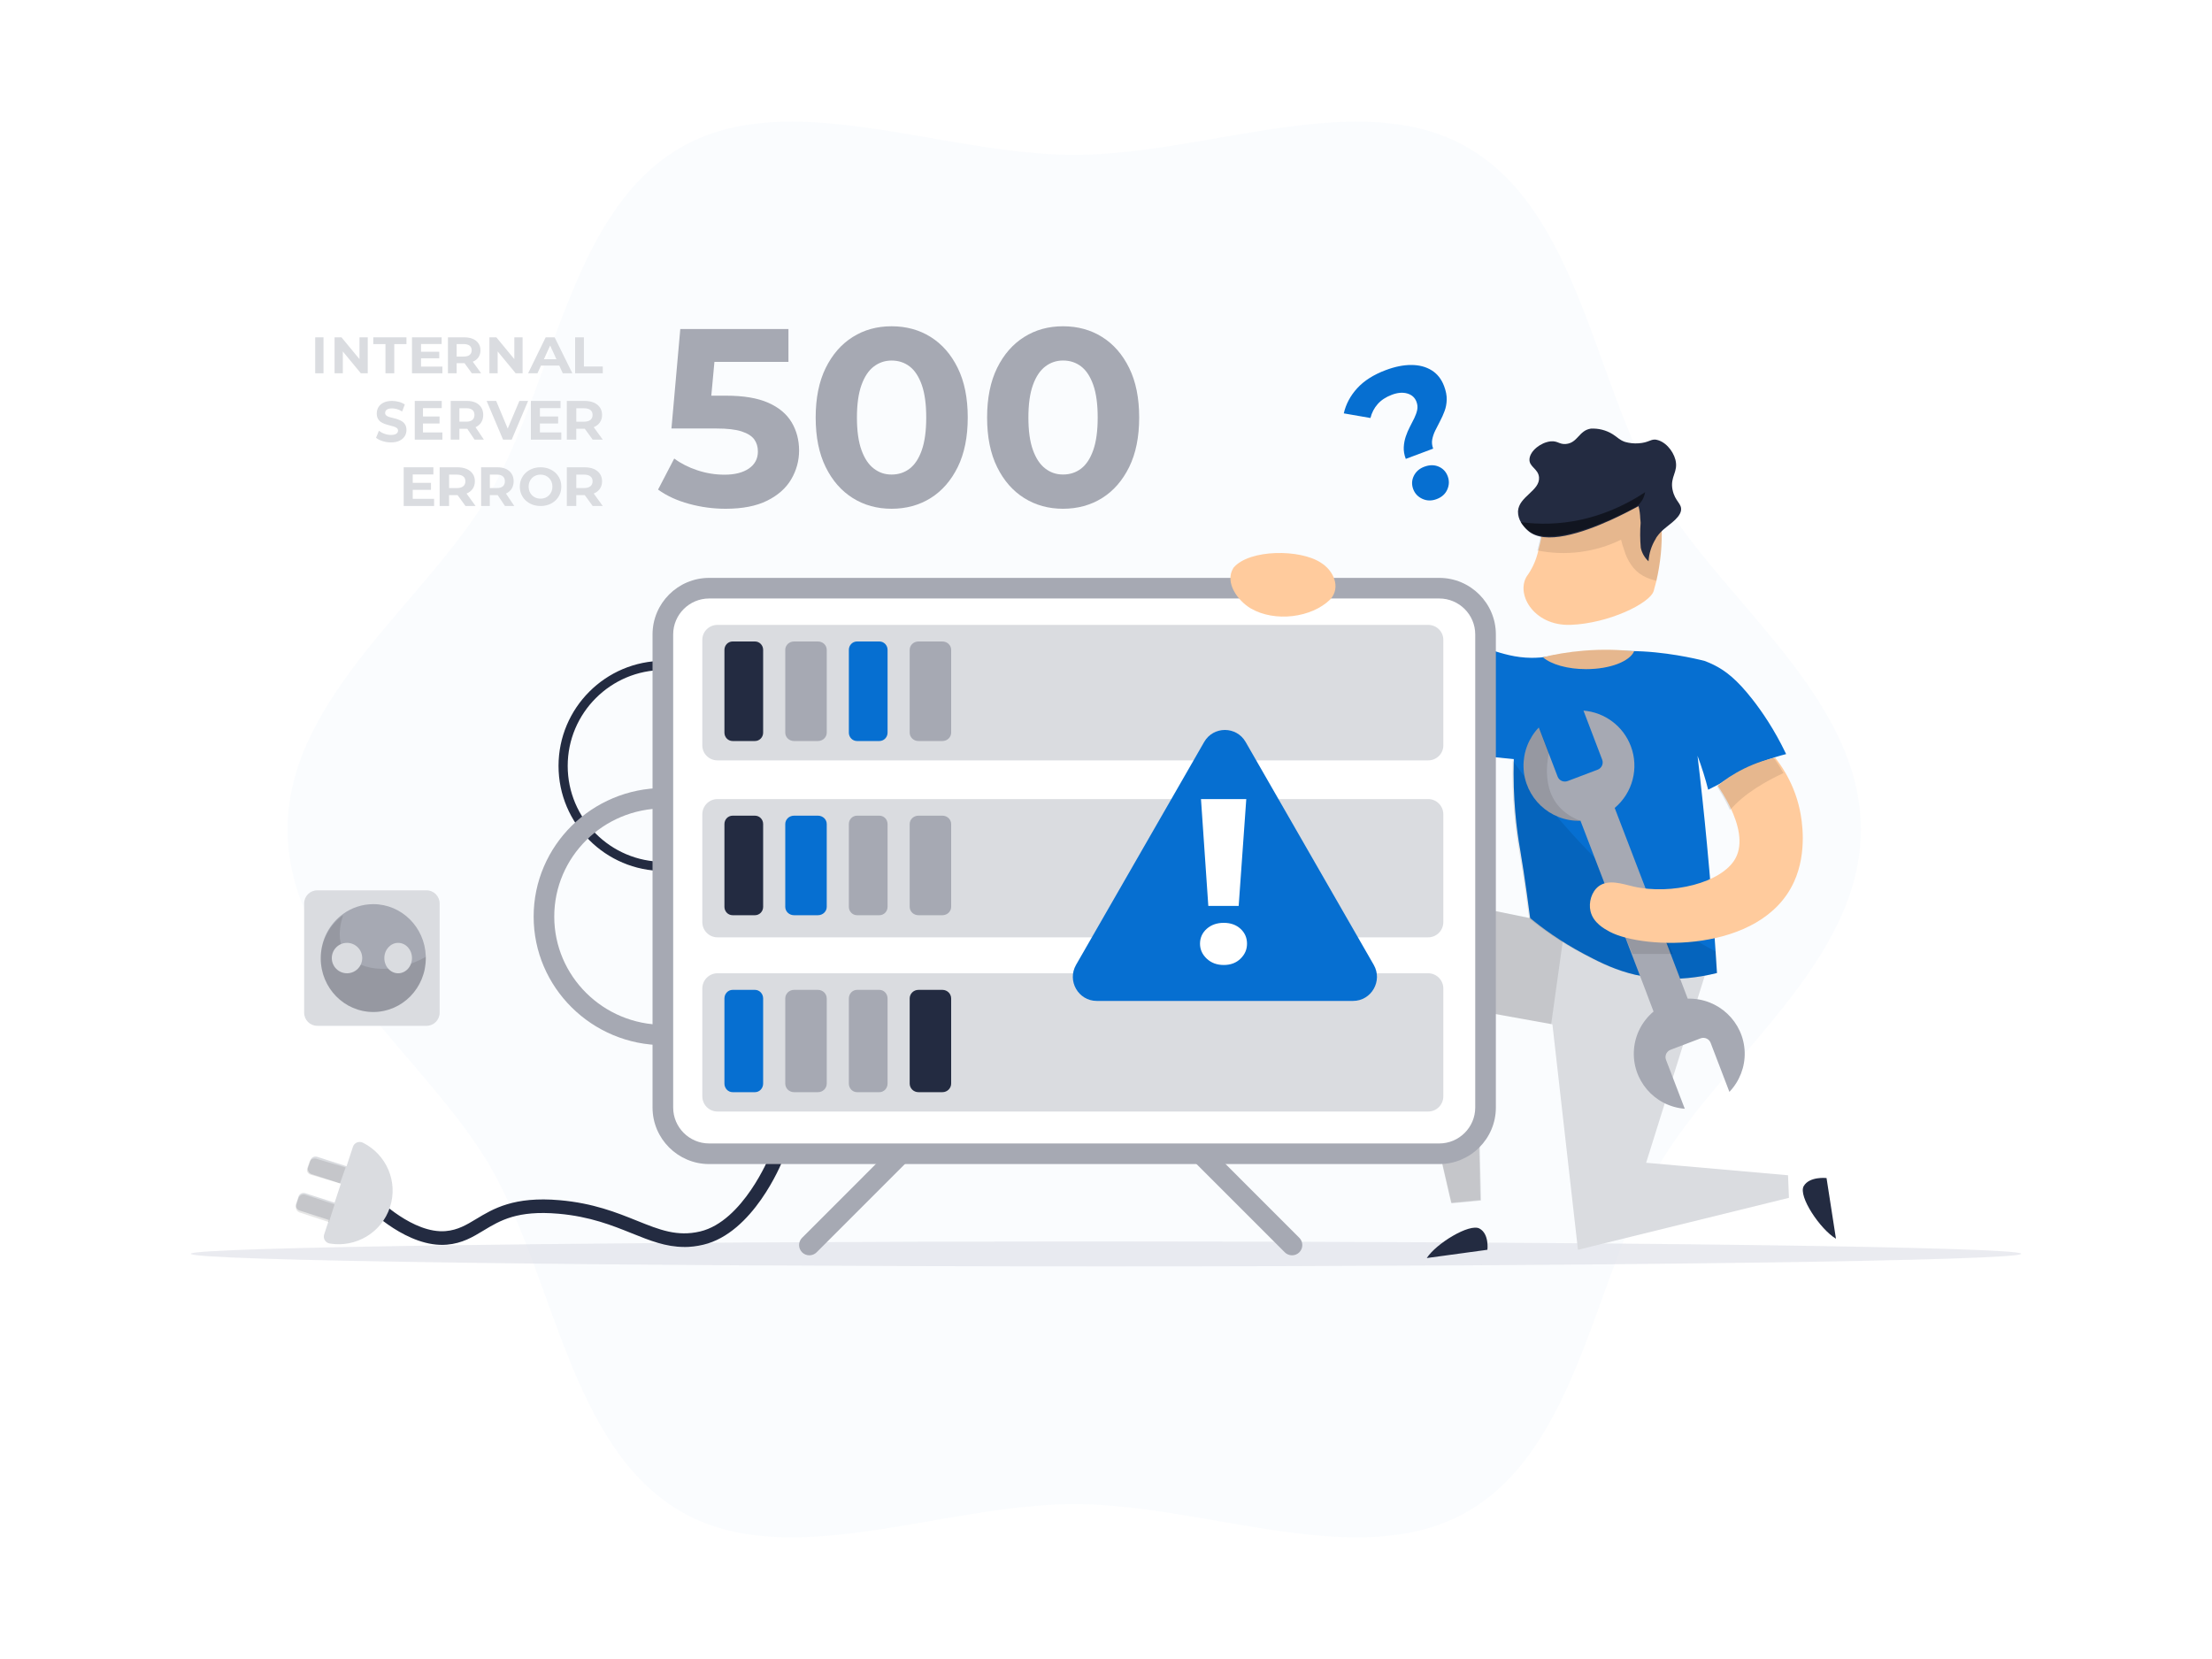 <svg xmlns="http://www.w3.org/2000/svg" width="800" height="600" fill="none" viewBox="0 0 800 600">
    <style>
        :where(.theme-dark, [data-theme="dark"]) .tblr-illustrations-500-a { fill: black; opacity: 0.07; } :where(.theme-dark, [data-theme="dark"]) .tblr-illustrations-500-b { fill: #454C5E; } :where(.theme-dark, [data-theme="dark"]) .tblr-illustrations-500-c { fill: #1D2535; } :where(.theme-dark, [data-theme="dark"]) .tblr-illustrations-500-d { fill: #232B41; }
        @media (prefers-color-scheme: dark) { .tblr-illustrations-500-a { fill: black; opacity: 0.07; } .tblr-illustrations-500-b { fill: #454C5E; } .tblr-illustrations-500-c { fill: #1D2535; } .tblr-illustrations-500-d { fill: #232B41; } }
    </style>
    <path d="M104 300C104 348.09 154.833 383.093 177.36 421.985C200.51 462.147 206.173 523.324 246.187 546.625C285.07 569.164 340.435 543.982 388.5 543.982C436.565 543.982 491.93 569.164 530.813 546.625C570.827 523.463 576.49 462.147 599.64 421.985C622.167 383.081 673 348.217 673 300C673 251.783 622.04 216.907 599.64 178.015C576.49 137.853 570.827 76.549 530.813 53.375C491.93 30.836 436.565 56.018 388.5 56.018C340.435 56.018 285.07 30.836 246.187 53.375C206.046 76.537 200.51 137.853 177.36 178.015C154.833 217.045 104 251.91 104 300Z" fill="#066FD1" style="fill: #066FD1; fill: #066FD1;" opacity="0.02" class="tblr-illustrations-500-a"/>
    <path d="M240 315C219.047 315 202 297.953 202 277C202 256.047 219.047 239 240 239V242.317C220.873 242.317 205.317 257.873 205.317 277C205.317 296.127 220.873 311.683 240 311.683V315Z" fill="#232B41" class="tblr-illustrations-500-b"/>
    <path d="M69 453.448C69 455.932 217.235 458 400 458C582.765 458 731 455.932 731 453.448C731 450.964 582.765 449 400 449C217.235 449 69 451.068 69 453.448Z" fill="#D6D8E2" opacity="0.5" class="tblr-illustrations-500-c"/>
    <path d="M247.451 450.977C240.779 450.977 234.997 448.65 228.555 446.06C221.455 443.206 213.418 439.962 202.004 438.965C187.098 437.658 180.876 441.406 174.863 445.04C170.919 447.424 167.196 449.67 161.61 450.152C147.502 451.344 133.59 437.417 133 436.833L136.55 433.382C136.677 433.508 149.444 446.243 161.171 445.246C165.6 444.868 168.687 442.999 172.261 440.844C178.332 437.176 185.883 432.614 202.42 434.07C214.586 435.136 222.993 438.529 230.406 441.509C238.501 444.765 244.884 447.344 253.222 445.372C268.718 441.704 278.282 418.229 278.374 418L283 419.811C282.572 420.877 272.396 445.911 254.378 450.163C251.927 450.748 249.626 451 247.428 451L247.451 450.977Z" fill="#232B41" class="tblr-illustrations-500-b"/>
    <path d="M646.977 433.218C621.535 439.463 596.117 445.732 570.687 452C567.604 424.818 564.533 397.625 561.451 370.455C552.307 368.809 543.175 367.176 534.031 365.53C534.56 388.414 535.1 411.297 535.63 434.18C532.076 434.516 528.522 434.864 524.968 435.2C520.712 417.31 516.698 398.482 513.04 378.739C509.406 359.1 506.427 340.156 504 322C520.459 325.325 536.929 328.685 553.377 332.034C557.747 332.926 562.118 333.807 566.488 334.71C583.936 338.279 601.396 341.871 618.867 345.497C611.034 370.512 603.179 395.516 595.346 420.531C612.449 422.026 629.564 423.544 646.666 425.05C646.77 427.773 646.885 430.484 647 433.207L646.977 433.218Z" fill="#DADCE0"/>
    <path d="M516 454.989L537.941 451.998C537.941 451.998 538.659 446.255 535.071 444.318C531.471 442.381 519.44 449.699 516 455" fill="#232B41" class="tblr-illustrations-500-b"/>
    <path d="M664 448L660.591 426.052C660.591 426.052 654.397 425.367 652.332 428.983C650.268 432.6 658.27 444.589 664 448Z" fill="#232B41" class="tblr-illustrations-500-b"/>
    <path d="M561.002 370.369C551.929 368.727 542.868 367.096 533.796 365.454C534.321 388.296 534.857 411.139 535.382 433.982C531.856 434.318 528.33 434.665 524.804 435C520.581 417.142 516.599 398.347 512.97 378.639C509.364 359.034 506.408 340.124 504 322C520.33 325.319 536.672 328.674 552.991 332.016C557.327 332.907 561.664 333.786 566 334.688L561.013 370.358L561.002 370.369Z" fill="black" opacity="0.1"/>
    <path d="M538 239.656L536.524 242.692L526.766 263C523.135 260.956 518.321 257.967 513.014 253.88C512.065 253.144 511.07 252.396 510.015 251.591C509.125 247.865 508.598 243.124 509.383 237.729C510.133 232.521 511.89 228.246 513.729 225C516.868 231.843 526.602 236.456 537.988 239.656H538Z" fill="black" opacity="0.1"/>
    <path d="M646 272.719C644.925 272.996 643.492 273.377 641.84 273.896C639.506 274.634 635.507 275.915 631.081 278.164C627.187 280.172 626.817 280.945 621.016 283.967C619.653 284.683 618.532 285.236 617.781 285.605C617.284 283.667 616.741 281.648 616.07 279.549C615.389 277.345 614.661 275.28 613.933 273.331C615.181 283.783 616.325 294.442 617.342 305.298C618.59 318.484 619.63 331.428 620.462 344.084C620.647 346.703 620.808 349.31 620.959 351.906C605.913 355.667 594.704 353.532 588.972 351.906C582.455 350.071 577.22 347.303 572.863 345.007C564.347 340.485 557.829 335.697 553.392 332.017C553.38 331.971 551.381 316.5 549.809 307.513C548.446 299.865 547.094 288.755 547.475 274.553C540.865 273.873 534.244 273.215 527.634 272.535C526.039 268.924 524.514 264.759 523.323 260.041C519.961 246.658 520.85 234.903 522.249 227C528.824 231.257 534.845 233.668 539.201 235.052C543.431 236.414 548.099 237.867 553.865 237.914C554.929 237.914 556.003 237.879 557.147 237.787C557.378 237.775 557.61 237.74 557.829 237.717C557.956 237.706 558.083 237.683 558.21 237.671C559.921 237.475 561.354 237.187 562.417 236.944C564.867 236.633 568.148 236.333 572.528 236.333H572.54C579.415 235.491 585.794 235.295 591.48 235.491H591.699C592.612 235.525 593.502 235.56 594.38 235.606C606.132 236.264 616.475 239.033 616.475 239.033C617.284 239.333 618.451 239.794 619.791 240.452C624.264 242.667 628.273 245.931 633.647 252.749C637.114 257.156 641.701 263.755 645.977 272.719H646Z" fill="#066FD1" style="fill: #066FD1; fill: #066FD1;"/>
    <path d="M591 235.546C589.339 239.244 582.211 242 573.629 242C566.88 242 560.979 240.276 558 237.69C562.194 236.681 567.132 235.785 572.69 235.331C579.691 234.752 585.901 235.002 591 235.546Z" fill="#FFCB9D" style="fill: #FFCB9D; fill: #FFCB9D;"/>
    <path d="M621 351.918C605.862 355.657 594.584 353.535 588.817 351.918C582.26 350.094 576.993 347.34 572.61 345.057C564.041 340.561 557.483 335.8 553.019 332.14C553.007 332.094 550.996 316.711 549.414 307.775C548.042 300.169 546.682 289.122 547.066 275C547.066 275 580.051 322.94 620.5 344.14C620.686 346.744 620.849 349.336 621 351.918Z" fill="black" opacity="0.1"/>
    <path d="M599.654 173.185C599.963 176.515 600.42 181.43 600.867 187.44C600.832 188.74 600.935 189.983 600.947 190.336C601.198 196.996 600.558 203.656 599.047 210.145C598.647 211.468 598.395 212.699 598.063 213.794C596.587 218.264 581.78 225.471 568.06 225.985C554.329 226.498 547.624 214.102 552.681 207.716C554.398 205.173 555.622 202.322 556.297 199.334C557.35 195.354 558.128 191.306 558.643 187.223C558.998 184.817 559.112 183.289 559.112 183.289L568.335 172.649L593.715 169C593.978 173.276 595.523 176.127 597.045 176.23C598.578 176.333 599.459 173.835 599.654 173.185Z" fill="#FFCB9D" style="fill: #FFCB9D; fill: #FFCB9D;"/>
    <path d="M599.643 173.353C599.954 176.655 600.416 181.528 600.865 187.487C600.831 188.776 600.935 190.009 600.946 190.359C601.2 196.963 600.554 203.566 599.031 210C597.312 209.672 595.651 209.061 594.14 208.191C592.467 207.241 591.048 205.929 589.987 204.358C588.844 202.707 587.968 200.886 587.414 198.964C586.964 197.72 586.583 196.465 586.272 195.188C576.916 199.778 566.244 201.146 556 199.077C557.061 195.131 557.846 191.117 558.365 187.069C558.734 184.683 558.838 183.168 558.838 183.168L568.136 172.618L593.724 169C594.001 173.24 595.547 176.067 597.093 176.169C598.639 176.271 599.458 174.02 599.654 173.365" fill="black" opacity="0.1"/>
    <path d="M604.903 177.116C605.762 181.501 608.464 182.078 607.931 184.813C607.27 187.767 602.78 190.179 600.623 192.441C600.135 192.96 599.683 193.514 599.265 194.091C599.068 194.345 598.906 194.622 598.778 194.922C597.27 197.369 596.388 200.138 596.214 203C594.788 201.696 593.813 199.988 593.407 198.107C593.14 195.084 593.117 192.037 593.361 189.002C593.314 188.887 593.303 188.76 593.326 188.633L593.21 187.398C593.175 185.99 592.978 184.594 592.642 183.232L592.56 183.082L591.574 183.602C589.765 184.571 586.447 186.325 582.422 188.148C572.608 192.591 558.652 197.392 552.597 191.91C551.646 191.079 550.834 190.11 550.173 189.048C549.384 187.814 548.978 186.383 549.001 184.929C549.279 179.563 556.97 177.509 556.611 172.662C556.367 169.442 552.875 168.888 553.166 165.934C553.456 162.98 557.272 160.014 560.799 159.622C563.455 159.38 563.873 160.787 566.367 160.568C570.636 160.176 571.03 155.664 575.357 155.018C578.106 154.879 580.821 155.56 583.164 156.991C585.113 158.191 585.577 159.057 587.665 159.807C589.277 160.28 590.96 160.453 592.63 160.326C596.238 160.072 596.725 158.918 598.639 158.976C602.038 159.391 605.019 162.83 605.936 166.257C607.072 170.758 603.94 172.27 604.892 177.139L604.903 177.116Z" fill="#232B41" class="tblr-illustrations-500-b"/>
    <path d="M594.988 178C594.675 179.82 593.772 181.504 592.404 182.796L591.361 183.526C589.553 184.47 586.239 186.177 582.217 187.952C572.413 192.276 558.472 196.948 552.422 191.613C551.472 190.805 550.661 189.861 550 188.828C553.442 189.299 556.919 189.479 560.395 189.367C576.295 188.873 588.394 182.369 595 178H594.988Z" fill="black" opacity="0.5"/>
    <path d="M520.288 213H256.712C247.482 213 240 220.465 240 229.673V400.327C240 409.535 247.482 417 256.712 417H520.288C529.518 417 537 409.535 537 400.327V229.673C537 220.465 529.518 213 520.288 213Z" fill="white" class="tblr-illustrations-500-d"/>
    <path d="M520.521 421H256.479C245.187 421 236 411.827 236 400.551V229.449C236 218.173 245.187 209 256.479 209H520.521C531.813 209 541 218.173 541 229.449V400.551C541 411.827 531.813 421 520.521 421ZM256.479 216.452C249.306 216.452 243.463 222.286 243.463 229.449V400.551C243.463 407.714 249.306 413.548 256.479 413.548H520.521C527.694 413.548 533.537 407.714 533.537 400.551V229.449C533.537 222.286 527.694 216.452 520.521 216.452H256.479Z" fill="#A6A9B3"/>
    <path d="M240 378C214.079 378 193 357.134 193 331.5C193 305.866 214.09 285 240 285V292.375C218.193 292.375 200.454 309.925 200.454 331.5C200.454 353.075 218.193 370.625 240 370.625V378Z" fill="#A6A9B3"/>
    <path d="M117 122H114V135H117V122Z" fill="#DADCE0"/>
    <path d="M130.011 129.882L123.5 122H121V135H123.989V127.107L130.5 135H133V122H130.011V129.882Z" fill="#DADCE0"/>
    <path d="M139.408 135H142.592V124.451H147V122H135V124.451H139.408V135Z" fill="#DADCE0"/>
    <path d="M160 132.581H152.269V129.58H158.867V127.215H152.269V124.419H159.729V122H149V135H160V132.581Z" fill="#DADCE0"/>
    <path d="M165.152 131.35H167.865C167.865 131.35 167.955 131.35 168 131.35L170.634 134.989H174L170.983 130.811C170.983 130.811 170.994 130.811 171.006 130.811C171.884 130.444 172.559 129.914 173.043 129.213C173.516 128.511 173.764 127.679 173.764 126.697C173.764 125.714 173.527 124.894 173.043 124.192C172.57 123.49 171.884 122.939 171.006 122.561C170.128 122.184 169.081 122 167.865 122H162V135H165.152V131.361V131.35ZM169.857 125.023C170.353 125.412 170.589 125.963 170.589 126.686C170.589 127.409 170.341 127.96 169.857 128.36C169.362 128.759 168.642 128.953 167.685 128.953H165.152V124.44H167.685C168.642 124.44 169.362 124.635 169.857 125.023Z" fill="#DADCE0"/>
    <path d="M179.989 127.107L186.5 135H189V122H186.011V129.882L179.511 122H177V135H179.989V127.107Z" fill="#DADCE0"/>
    <path d="M200.614 122H197.35L191 135H194.383L195.653 132.214H202.264L203.534 135H207L200.591 122H200.614ZM196.709 129.925L198.976 124.969L201.243 129.925H196.709Z" fill="#DADCE0"/>
    <path d="M211.182 132.549V122H208V135H218V132.549H211.182Z" fill="#DADCE0"/>
    <path d="M146.385 157.759C146.791 157.084 147 156.337 147 155.518C147 154.771 146.857 154.145 146.571 153.639C146.286 153.133 145.923 152.735 145.462 152.434C145.011 152.133 144.505 151.892 143.967 151.699C143.429 151.506 142.879 151.337 142.319 151.217C141.769 151.084 141.264 150.952 140.802 150.819C140.352 150.687 139.978 150.506 139.703 150.265C139.429 150.024 139.286 149.723 139.286 149.337C139.286 149.036 139.374 148.759 139.538 148.506C139.703 148.253 139.978 148.06 140.341 147.916C140.703 147.771 141.187 147.699 141.791 147.699C142.396 147.699 142.978 147.795 143.604 147.976C144.231 148.157 144.846 148.446 145.44 148.819L146.407 146.289C145.802 145.88 145.099 145.554 144.286 145.337C143.473 145.12 142.648 145 141.824 145C140.582 145 139.538 145.205 138.714 145.614C137.89 146.024 137.275 146.566 136.868 147.253C136.462 147.94 136.264 148.699 136.264 149.518C136.264 150.277 136.396 150.904 136.67 151.41C136.945 151.916 137.308 152.325 137.769 152.627C138.231 152.94 138.736 153.181 139.286 153.373C139.835 153.554 140.374 153.723 140.923 153.855C141.473 153.988 141.967 154.12 142.429 154.265C142.89 154.41 143.253 154.602 143.538 154.819C143.813 155.048 143.956 155.349 143.956 155.747C143.956 156.048 143.868 156.313 143.692 156.542C143.516 156.771 143.242 156.952 142.868 157.096C142.495 157.241 142.011 157.301 141.407 157.301C140.615 157.301 139.824 157.157 139.044 156.88C138.264 156.602 137.593 156.229 137.044 155.795L136 158.325C136.593 158.819 137.374 159.229 138.352 159.53C139.33 159.843 140.341 160 141.407 160C142.659 160 143.692 159.795 144.527 159.373C145.363 158.964 145.978 158.41 146.385 157.735V157.759Z" fill="#DADCE0"/>
    <path d="M159.764 147.605V145H150V159H160V156.395H152.972V153.163H158.97V150.628H152.972V147.605H159.764Z" fill="#DADCE0"/>
    <path d="M171.983 154.488C171.983 154.488 171.994 154.488 172.006 154.488C172.884 154.093 173.559 153.523 174.043 152.767C174.516 152.012 174.764 151.116 174.764 150.058C174.764 149 174.527 148.116 174.043 147.36C173.57 146.605 172.884 146.012 172.006 145.605C171.128 145.198 170.081 145 168.865 145H163V159H166.152V155.081H168.865C168.865 155.081 168.955 155.081 169 155.081L171.634 159H175L171.983 154.5V154.488ZM170.857 148.267C171.353 148.686 171.589 149.279 171.589 150.058C171.589 150.837 171.341 151.43 170.857 151.86C170.362 152.291 169.642 152.5 168.685 152.5H166.152V147.64H168.685C169.642 147.64 170.362 147.849 170.857 148.267Z" fill="#DADCE0"/>
    <path d="M185.066 159L191 145H187.845L183.62 155L179.451 145H176L181.934 159H185.066Z" fill="#DADCE0"/>
    <path d="M202.729 147.605V145H192V159H203V156.395H195.269V153.163H201.855V150.628H195.269V147.605H202.729Z" fill="#DADCE0"/>
    <path d="M214.756 154.488C215.707 154.093 216.439 153.523 216.963 152.767C217.476 152.012 217.744 151.116 217.744 150.058C217.744 149 217.488 148.116 216.963 147.36C216.451 146.605 215.707 146.012 214.756 145.605C213.805 145.198 212.671 145 211.354 145H205V159H208.415V155.081H211.354C211.354 155.081 211.451 155.081 211.5 155.081L214.354 159H218L214.732 154.5C214.732 154.5 214.744 154.5 214.756 154.5V154.488ZM213.524 148.279C214.061 148.698 214.317 149.291 214.317 150.07C214.317 150.849 214.049 151.442 213.524 151.872C212.988 152.302 212.207 152.512 211.171 152.512H208.427V147.651H211.171C212.207 147.651 212.988 147.86 213.524 148.279Z" fill="#DADCE0"/>
    <path d="M149.269 177.158H155.867V174.621H149.269V171.595H156.74V169H146V183H157V180.405H149.269V177.158Z" fill="#DADCE0"/>
    <path d="M168.756 178.488C169.707 178.093 170.439 177.523 170.963 176.767C171.476 176.012 171.744 175.116 171.744 174.058C171.744 173 171.488 172.116 170.963 171.36C170.451 170.605 169.707 170.012 168.756 169.605C167.805 169.198 166.671 169 165.354 169H159V183H162.415V179.081H165.354C165.354 179.081 165.451 179.081 165.5 179.081L168.354 183H172L168.732 178.5C168.732 178.5 168.744 178.5 168.756 178.5V178.488ZM167.524 172.279C168.061 172.698 168.317 173.291 168.317 174.07C168.317 174.849 168.049 175.442 167.524 175.872C166.988 176.302 166.207 176.512 165.171 176.512H162.427V171.651H165.171C166.207 171.651 166.988 171.86 167.524 172.279Z" fill="#DADCE0"/>
    <path d="M183.006 178.488C183.884 178.093 184.559 177.523 185.043 176.767C185.516 176.012 185.764 175.116 185.764 174.058C185.764 173 185.527 172.116 185.043 171.36C184.57 170.605 183.884 170.012 183.006 169.605C182.128 169.198 181.081 169 179.865 169H174V183H177.152V179.081H179.865C179.865 179.081 179.955 179.081 180 179.081L182.634 183H186L182.983 178.5C182.983 178.5 182.994 178.5 183.006 178.5V178.488ZM181.869 172.279C182.364 172.698 182.6 173.291 182.6 174.07C182.6 174.849 182.353 175.442 181.869 175.872C181.373 176.302 180.653 176.512 179.696 176.512H177.163V171.651H179.696C180.653 171.651 181.373 171.86 181.869 172.279Z" fill="#DADCE0"/>
    <path d="M200.869 170.978C200.185 170.348 199.398 169.865 198.486 169.517C197.574 169.18 196.583 169 195.5 169C194.417 169 193.414 169.169 192.514 169.528C191.602 169.876 190.815 170.36 190.131 171C189.448 171.629 188.923 172.371 188.559 173.213C188.182 174.056 188 174.989 188 176C188 177.011 188.182 177.933 188.559 178.787C188.935 179.64 189.459 180.382 190.131 181.011C190.815 181.64 191.613 182.135 192.525 182.483C193.437 182.831 194.44 183 195.523 183C196.606 183 197.586 182.831 198.486 182.483C199.398 182.146 200.185 181.652 200.869 181.022C201.552 180.393 202.077 179.652 202.442 178.787C202.818 177.933 203 177 203 175.989C203 174.978 202.818 174.034 202.442 173.191C202.065 172.337 201.541 171.596 200.869 170.966V170.978ZM199.467 177.753C199.25 178.281 198.942 178.73 198.555 179.124C198.167 179.517 197.711 179.82 197.187 180.034C196.674 180.247 196.104 180.348 195.489 180.348C194.873 180.348 194.303 180.247 193.779 180.034C193.255 179.82 192.799 179.517 192.411 179.124C192.024 178.73 191.727 178.27 191.511 177.753C191.294 177.236 191.191 176.652 191.191 176C191.191 175.348 191.294 174.775 191.511 174.247C191.727 173.73 192.024 173.27 192.411 172.876C192.799 172.483 193.255 172.18 193.779 171.966C194.303 171.753 194.873 171.652 195.489 171.652C196.104 171.652 196.663 171.764 197.187 171.966C197.711 172.169 198.156 172.483 198.555 172.876C198.942 173.27 199.25 173.73 199.467 174.247C199.683 174.764 199.786 175.348 199.786 176C199.786 176.652 199.683 177.225 199.467 177.753Z" fill="#DADCE0"/>
    <path d="M214.756 178.488C215.707 178.093 216.439 177.523 216.963 176.767C217.476 176.012 217.744 175.116 217.744 174.058C217.744 173 217.488 172.116 216.963 171.36C216.451 170.605 215.707 170.012 214.756 169.605C213.805 169.198 212.671 169 211.354 169H205V183H208.415V179.081H211.354C211.354 179.081 211.451 179.081 211.5 179.081L214.354 183H218L214.732 178.5C214.732 178.5 214.744 178.5 214.756 178.5V178.488ZM213.524 172.279C214.061 172.698 214.317 173.291 214.317 174.07C214.317 174.849 214.049 175.442 213.524 175.872C212.988 176.302 212.207 176.512 211.171 176.512H208.427V171.651H211.171C212.207 171.651 212.988 171.86 213.524 172.279Z" fill="#DADCE0"/>
    <path d="M516.522 226H259.478C256.452 226 254 228.422 254 231.41V269.59C254 272.578 256.452 275 259.478 275H516.522C519.548 275 522 272.578 522 269.59V231.41C522 228.422 519.548 226 516.522 226Z" fill="#DADCE0"/>
    <path d="M273.049 232H264.951C263.321 232 262 233.353 262 235.023V264.977C262 266.647 263.321 268 264.951 268H273.049C274.679 268 276 266.647 276 264.977V235.023C276 233.353 274.679 232 273.049 232Z" fill="#232B41" class="tblr-illustrations-500-b"/>
    <path d="M295.838 232H287.162C285.416 232 284 233.353 284 235.023V264.977C284 266.647 285.416 268 287.162 268H295.838C297.584 268 299 266.647 299 264.977V235.023C299 233.353 297.584 232 295.838 232Z" fill="#A6A9B3"/>
    <path d="M318.049 232H309.951C308.321 232 307 233.353 307 235.023V264.977C307 266.647 308.321 268 309.951 268H318.049C319.679 268 321 266.647 321 264.977V235.023C321 233.353 319.679 232 318.049 232Z" fill="#066FD1" style="fill: #066FD1; fill: #066FD1;"/>
    <path d="M340.838 232H332.162C330.416 232 329 233.353 329 235.023V264.977C329 266.647 330.416 268 332.162 268H340.838C342.584 268 344 266.647 344 264.977V235.023C344 233.353 342.584 232 340.838 232Z" fill="#A6A9B3"/>
    <path d="M516.522 289H259.478C256.452 289 254 291.472 254 294.521V333.479C254 336.528 256.452 339 259.478 339H516.522C519.548 339 522 336.528 522 333.479V294.521C522 291.472 519.548 289 516.522 289Z" fill="#DADCE0"/>
    <path d="M273.049 295H264.951C263.321 295 262 296.353 262 298.023V327.977C262 329.647 263.321 331 264.951 331H273.049C274.679 331 276 329.647 276 327.977V298.023C276 296.353 274.679 295 273.049 295Z" fill="#232B41" class="tblr-illustrations-500-b"/>
    <path d="M309.951 331H318.049C319.679 331 321 329.647 321 327.977V298.023C321 296.353 319.679 295 318.049 295H309.951C308.321 295 307 296.353 307 298.023V327.977C307 329.647 308.321 331 309.951 331Z" fill="#A6A9B3"/>
    <path d="M287.162 331H295.838C297.584 331 299 329.647 299 327.977V298.023C299 296.353 297.584 295 295.838 295H287.162C285.416 295 284 296.353 284 298.023V327.977C284 329.647 285.416 331 287.162 331Z" fill="#066FD1" style="fill: #066FD1; fill: #066FD1;"/>
    <path d="M340.838 295H332.162C330.416 295 329 296.353 329 298.023V327.977C329 329.647 330.416 331 332.162 331H340.838C342.584 331 344 329.647 344 327.977V298.023C344 296.353 342.584 295 340.838 295Z" fill="#A6A9B3"/>
    <path d="M516.522 352H259.478C256.452 352 254 354.472 254 357.521V396.479C254 399.528 256.452 402 259.478 402H516.522C519.548 402 522 399.528 522 396.479V357.521C522 354.472 519.548 352 516.522 352Z" fill="#DADCE0"/>
    <path d="M332.162 395H340.838C342.584 395 344 393.609 344 391.893V361.107C344 359.391 342.584 358 340.838 358H332.162C330.416 358 329 359.391 329 361.107V391.893C329 393.609 330.416 395 332.162 395Z" fill="#232B41" class="tblr-illustrations-500-b"/>
    <path d="M309.951 395H318.049C319.679 395 321 393.609 321 391.893V361.107C321 359.391 319.679 358 318.049 358H309.951C308.321 358 307 359.391 307 361.107V391.893C307 393.609 308.321 395 309.951 395Z" fill="#A6A9B3"/>
    <path d="M273.049 358H264.951C263.321 358 262 359.391 262 361.107V391.893C262 393.609 263.321 395 264.951 395H273.049C274.679 395 276 393.609 276 391.893V361.107C276 359.391 274.679 358 273.049 358Z" fill="#066FD1" style="fill: #066FD1; fill: #066FD1;"/>
    <path d="M295.838 358H287.162C285.416 358 284 359.391 284 361.107V391.893C284 393.609 285.416 395 287.162 395H295.838C297.584 395 299 393.609 299 391.893V361.107C299 359.391 297.584 358 295.838 358Z" fill="#A6A9B3"/>
    <path d="M292.714 454C291.758 454 290.814 453.643 290.088 452.917C288.637 451.466 288.637 449.116 290.088 447.665L322.66 415.089C324.111 413.637 326.46 413.637 327.912 415.089C329.363 416.54 329.363 418.89 327.912 420.341L295.34 452.917C294.615 453.643 293.659 454 292.714 454Z" fill="#A6A9B3"/>
    <path d="M467.286 454C466.33 454 465.385 453.643 464.66 452.917L432.088 420.341C430.637 418.89 430.637 416.54 432.088 415.089C433.54 413.637 435.889 413.637 437.34 415.089L469.912 447.665C471.363 449.116 471.363 451.466 469.912 452.917C469.186 453.643 468.23 454 467.286 454Z" fill="#A6A9B3"/>
    <path d="M435.499 268.353L389.173 348.945C385.84 354.748 390.004 362 396.681 362H489.321C495.986 362 500.161 354.748 496.828 348.945L450.503 268.353C447.17 262.549 438.832 262.549 435.499 268.353Z" fill="#066FD1" style="fill: #066FD1; fill: #066FD1;"/>
    <path d="M442.585 349C440.103 349 438.056 348.235 436.434 346.717C434.811 345.187 434 343.379 434 341.293C434 339.207 434.811 337.352 436.434 335.915C438.056 334.478 440.103 333.76 442.585 333.76C445.067 333.76 447.089 334.478 448.651 335.915C450.213 337.352 451 339.149 451 341.293C451 343.437 450.213 345.187 448.651 346.717C447.089 348.247 445.067 349 442.585 349ZM437.003 327.64L434.351 289H450.734L447.985 327.64H437.003Z" fill="white"/>
    <path d="M277.844 145.662C274.01 143.955 268.916 143.101 262.576 143.101H257.252L258.384 130.872H285.154V119H246.038L242.839 154.973H259.111C263.015 154.973 266.041 155.319 268.2 156.023C270.36 156.726 271.885 157.684 272.774 158.895C273.652 160.118 274.102 161.572 274.102 163.279C274.102 165.898 273.016 167.952 270.857 169.44C268.697 170.928 265.752 171.678 262.033 171.678C258.684 171.678 255.404 171.148 252.205 170.086C249.006 169.025 246.223 167.606 243.844 165.841L238 177.066C241.107 179.316 244.837 181.035 249.191 182.223C253.545 183.412 257.945 184 262.403 184C268.501 184 273.513 183.031 277.44 181.081C281.366 179.131 284.277 176.547 286.171 173.317C288.053 170.086 289 166.625 289 162.91C289 159.195 288.099 155.746 286.309 152.734C284.507 149.723 281.69 147.358 277.855 145.662H277.844Z" fill="#A6A9B3"/>
    <path d="M336.591 121.872C332.476 119.291 327.76 118 322.454 118C317.148 118 312.524 119.291 308.409 121.872C304.294 124.453 301.034 128.197 298.618 133.083C296.214 137.98 295 143.948 295 151C295 158.052 296.202 164.02 298.618 168.917C301.022 173.814 304.294 177.547 308.409 180.128C312.524 182.709 317.206 184 322.454 184C327.702 184 332.476 182.709 336.591 180.128C340.706 177.547 343.966 173.803 346.382 168.917C348.786 164.02 350 158.052 350 151C350 143.948 348.798 137.98 346.382 133.083C343.978 128.186 340.706 124.453 336.591 121.872ZM333.389 162.776C332.326 165.818 330.858 168.053 328.996 169.482C327.135 170.911 324.951 171.625 322.454 171.625C319.957 171.625 317.946 170.911 316.05 169.482C314.154 168.053 312.663 165.818 311.565 162.776C310.467 159.734 309.923 155.816 309.923 151.012C309.923 146.207 310.467 142.289 311.565 139.247C312.663 136.205 314.154 133.97 316.05 132.541C317.934 131.112 320.073 130.398 322.454 130.398C324.951 130.398 327.135 131.112 328.996 132.541C330.858 133.97 332.314 136.205 333.389 139.247C334.453 142.289 334.984 146.207 334.984 151.012C334.984 155.816 334.453 159.734 333.389 162.776Z" fill="#A6A9B3"/>
    <path d="M408.382 133.083C405.978 128.186 402.706 124.453 398.591 121.872C394.476 119.291 389.76 118 384.454 118C379.148 118 374.524 119.291 370.409 121.872C366.294 124.453 363.034 128.197 360.618 133.083C358.214 137.98 357 143.948 357 151C357 158.052 358.202 164.02 360.618 168.917C363.022 173.814 366.294 177.547 370.409 180.128C374.524 182.709 379.206 184 384.454 184C389.702 184 394.476 182.709 398.591 180.128C402.706 177.547 405.966 173.803 408.382 168.917C410.786 164.02 412 158.052 412 151C412 143.948 410.798 137.98 408.382 133.083ZM395.401 162.764C394.337 165.806 392.869 168.042 391.008 169.47C389.147 170.899 386.962 171.613 384.465 171.613C381.968 171.613 379.957 170.899 378.061 169.47C376.166 168.042 374.674 165.806 373.576 162.764C372.478 159.722 371.935 155.805 371.935 151C371.935 146.195 372.478 142.278 373.576 139.236C374.674 136.194 376.166 133.958 378.061 132.53C379.946 131.101 382.084 130.387 384.465 130.387C386.962 130.387 389.147 131.101 391.008 132.53C392.869 133.958 394.326 136.194 395.401 139.236C396.464 142.278 396.996 146.195 396.996 151C396.996 155.805 396.464 159.722 395.401 162.764Z" fill="#A6A9B3"/>
    <path d="M154.264 322H114.736C112.12 322 110 324.12 110 326.736V366.264C110 368.88 112.12 371 114.736 371H154.264C156.88 371 159 368.88 159 366.264V326.736C159 324.12 156.88 322 154.264 322Z" fill="#DADCE0"/>
    <path d="M153.989 346.506C153.989 357.279 145.48 366 134.994 366C124.509 366 116 357.267 116 346.506C116 339.907 119.192 334.065 124.1 330.533C127.178 328.306 130.939 327 135.006 327C145.275 327 153.625 335.348 153.989 345.783C154 346.016 154 346.273 154 346.506H153.989Z" fill="#A6A9B3"/>
    <path d="M153.989 346.049C154 346.279 154 346.533 154 346.763C154 357.394 145.489 366 135 366C124.511 366 116 357.382 116 346.763C116 340.25 119.193 334.486 124.102 331C123.25 333.485 121.648 339.399 124.443 344.013C128.557 350.813 141.295 353.217 154 346.049H153.989Z" fill="black" opacity="0.1"/>
    <path d="M125.5 352C128.538 352 131 349.538 131 346.5C131 343.462 128.538 341 125.5 341C122.462 341 120 343.462 120 346.5C120 349.538 122.462 352 125.5 352Z" fill="#DADCE0"/>
    <path d="M144 352C146.761 352 149 349.538 149 346.5C149 343.462 146.761 341 144 341C141.239 341 139 343.462 139 346.5C139 349.538 141.239 352 144 352Z" fill="#DADCE0"/>
    <path d="M141.036 436.611C137.999 445.837 128.655 451.289 119.275 449.738C117.733 449.495 116.74 447.944 117.231 446.462L118.96 441.218L108.354 437.803C107.337 437.468 106.765 436.38 107.092 435.361L107.945 432.791C108.284 431.761 109.382 431.217 110.409 431.541L121.015 434.956L123.281 428.08L112.675 424.642C111.659 424.306 111.087 423.23 111.414 422.2L112.267 419.63C112.605 418.6 113.703 418.055 114.731 418.38L125.337 421.794L127.65 414.733C128.141 413.252 129.846 412.58 131.248 413.275C139.739 417.511 144.061 427.351 141.036 436.588V436.611Z" fill="#DADCE0"/>
    <path d="M630.992 380.582C631.143 385.882 629.13 391.044 625.462 394.893L618.671 377.159C618.128 375.719 616.497 374.993 615.039 375.535L611.742 376.791L604.164 379.671C602.718 380.236 601.989 381.838 602.533 383.289L609.324 401C598.287 400.124 590.062 390.491 590.953 379.499C591.381 374.175 593.937 369.266 598.033 365.832L596.587 362.053L595.21 358.366L590.27 345.46L588.639 341.197L588.072 339.71L585.064 331.898L571.61 296.857C560.527 297.157 551.318 288.446 551.006 277.418C550.878 272.095 552.868 266.956 556.536 263.096L560.041 272.256L563.327 280.852C563.87 282.292 565.478 283.03 566.948 282.477H566.959L577.822 278.363C579.268 277.799 580.009 276.197 579.453 274.745L572.686 257C580.39 257.622 587.054 262.6 589.796 269.825C592.827 277.752 590.49 286.729 583.977 292.202L599.213 331.921L600.439 335.113L602.799 341.266L604.407 345.495L607.438 353.446L610.388 361.177C621.471 360.878 630.703 369.577 630.992 380.616V380.582Z" fill="#A6A9B3"/>
    <path d="M571.988 296.988C560.702 297.29 551.324 288.52 551.006 277.419C550.876 272.06 552.903 266.886 556.637 263L560.207 272.222C558.887 278.243 557.709 291.908 572 297L571.988 296.988Z" fill="black" opacity="0.1"/>
    <path d="M605 345H590.38L588.691 340.917L588.104 339.493L585 332H599.62L600.89 335.057L603.334 340.95L605 345Z" fill="black" opacity="0.1"/>
    <path d="M446.047 205.441C442.838 210.657 447.599 217.201 452.324 220.028C461.04 225.118 474.412 223.445 481.168 216.728C485.018 212.365 482.288 206.307 477.714 203.514C470.316 198.574 451.974 198.574 446.199 205.233L446.047 205.452V205.441Z" fill="#FFCB9D" style="fill: #FFCB9D; fill: #FFCB9D;"/>
    <path d="M648.848 318.894C637.013 344.945 594.454 343.485 582.215 336.995C580.356 335.999 576.223 333.809 575.23 329.556C574.479 326.392 575.599 322.521 578.128 320.574C581.672 317.84 586.914 319.729 590.759 320.621C604.395 323.761 622.777 319.334 627.649 310.446C630.628 304.999 628.561 297.861 625.952 292.322C624.105 288.405 621.992 285.287 621.183 284.117C623.539 282.205 626.702 280.014 630.663 278.033C634.946 275.912 638.872 274.707 641.978 274C643.017 275.31 644.345 277.117 645.673 279.412C647.693 282.854 649.748 287.373 650.926 292.913C651.654 296.343 653.755 308.105 648.848 318.906V318.894Z" fill="#FFCB9D" style="fill: #FFCB9D; fill: #FFCB9D;"/>
    <path d="M644.989 279.612C638.844 282.436 630.777 286.979 625.673 293C623.863 288.938 621.792 285.705 621 284.491C623.308 282.509 626.409 280.237 630.29 278.182C634.488 275.983 638.335 274.733 641.379 274C642.397 275.358 643.699 277.233 645 279.612H644.989Z" fill="black" opacity="0.1"/>
    <path d="M508.413 165.941C507.854 164.465 507.622 163.046 507.691 161.709C507.761 160.372 508.006 159.093 508.413 157.872C508.821 156.651 509.322 155.488 509.892 154.383C510.474 153.279 510.998 152.221 511.499 151.221C511.988 150.221 512.337 149.232 512.547 148.267C512.756 147.302 512.663 146.314 512.291 145.314C511.72 143.791 510.614 142.791 508.972 142.314C507.331 141.837 505.468 141.988 503.372 142.779C501.241 143.581 499.53 144.698 498.26 146.139C496.991 147.581 496.118 149.256 495.641 151.174L486 149.5C486.768 146.139 488.398 143.093 490.879 140.384C493.359 137.674 496.805 135.488 501.195 133.849C504.501 132.605 507.575 131.989 510.404 132C513.234 132 515.679 132.64 517.74 133.907C519.801 135.175 521.314 137.081 522.281 139.651C522.944 141.43 523.27 143.07 523.224 144.535C523.189 146.011 522.933 147.384 522.455 148.651C521.989 149.918 521.442 151.139 520.814 152.314C520.185 153.488 519.603 154.628 519.079 155.721C518.543 156.814 518.182 157.895 517.984 158.953C517.786 160.023 517.903 161.116 518.322 162.255L508.39 165.976L508.413 165.941ZM519.544 180.522C517.763 181.185 516.063 181.162 514.445 180.429C512.826 179.685 511.72 178.522 511.115 176.918C510.498 175.267 510.567 173.662 511.324 172.116C512.081 170.569 513.35 169.453 515.132 168.79C517.006 168.092 518.729 168.081 520.301 168.755C521.873 169.43 522.968 170.592 523.585 172.243C524.19 173.848 524.132 175.464 523.422 177.069C522.711 178.674 521.419 179.825 519.544 180.522Z" fill="#066FD1" style="fill: #066FD1; fill: #066FD1;"/>
    <path d="M591 235.546C589.339 239.244 582.211 242 573.629 242C566.88 242 560.979 240.276 558 237.69C562.194 236.681 567.132 235.785 572.69 235.331C579.691 234.752 585.901 235.002 591 235.546Z" fill="black" opacity="0.1"/>
    <path d="M110.406 432.096L121 435.591L118.946 442L108.352 438.505C107.337 438.161 106.765 437.048 107.092 436.005L107.944 433.375C108.282 432.321 109.379 431.764 110.406 432.096Z" fill="black" opacity="0.1"/>
    <path d="M125 422.235L122.946 428L112.352 424.841C111.337 424.532 110.765 423.543 111.092 422.596L111.944 420.235C112.282 419.288 113.379 418.788 114.406 419.086L125 422.224V422.235Z" fill="black" opacity="0.1"/>
</svg>
